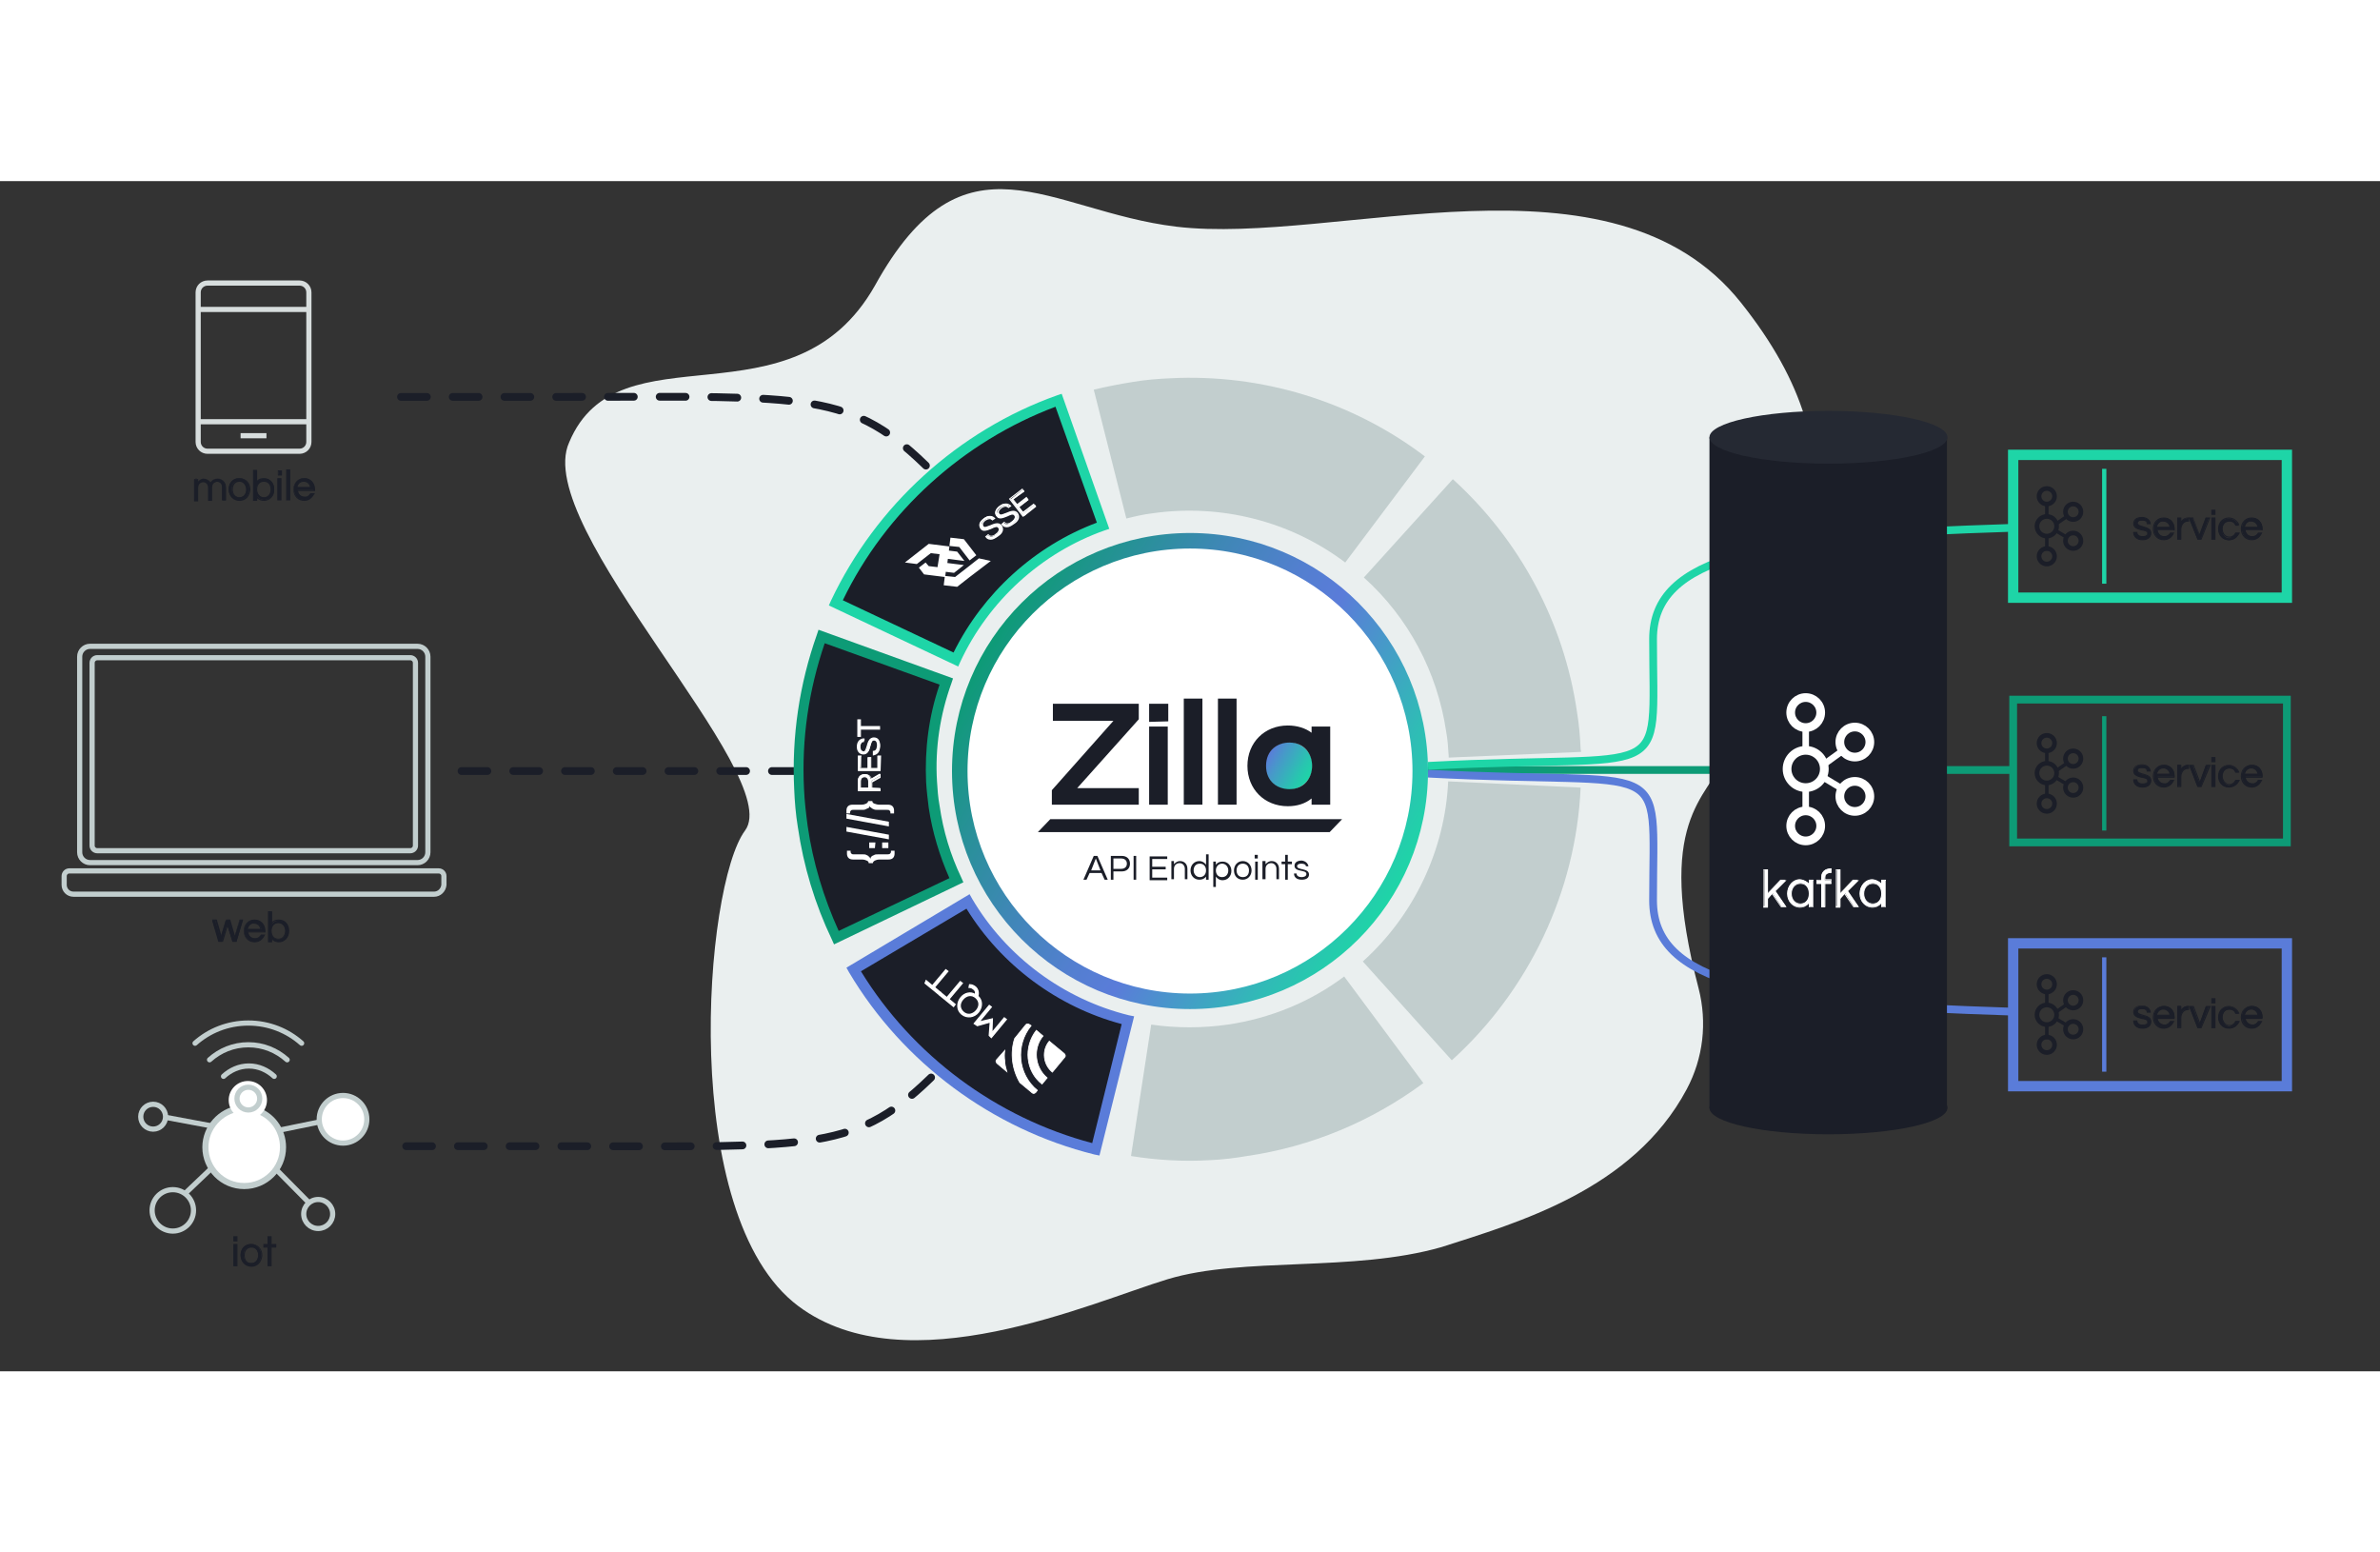 <?xml version="1.0" encoding="utf-8"?>
<!-- Generator: Adobe Illustrator 21.0.0, SVG Export Plug-In . SVG Version: 6.00 Build 0)  -->
<svg version="1.1" id="Layer_1" xmlns="http://www.w3.org/2000/svg" xmlns:xlink="http://www.w3.org/1999/xlink" x="0px" y="0px" height="300px"
	 viewBox="0 0 460 230" style="enable-background:new 0 0 460 230;" xml:space="preserve">
<rect x="0" y="0" width="460" height="230" fill="#333333" stroke="none"/>
<style type="text/css">
	.st0{fill:#EAEFEF;}
	.st1{fill:none;stroke:#1B1E28;stroke-width:1.5;stroke-linecap:round;stroke-miterlimit:10;stroke-dasharray:5,5;}
	.st2{fill:none;stroke:#0D9B76;stroke-width:1.5;stroke-miterlimit:10;}
	.st3{fill:none;stroke:#5A7CD9;stroke-width:1.5;stroke-miterlimit:10;}
	.st4{fill:none;stroke:#1ED5A7;stroke-width:1.5;stroke-miterlimit:10;}
	.st5{fill:#FFFFFF;stroke:url(#SVGID_1_);stroke-width:3;stroke-miterlimit:10;}
	.st6{display:none;}
	.st7{display:inline;fill:#0D9B76;}
	.st8{fill:none;stroke:#7AC943;stroke-miterlimit:10;}
	.st9{fill:#1B1E28;}
	.st10{fill:#252933;}
	.st11{fill:none;stroke:#FFFFFF;stroke-width:1.683;stroke-miterlimit:10;}
	.st12{fill:none;stroke:#FFFFFF;stroke-width:1.262;stroke-miterlimit:10;}
	.st13{fill:#FFFFFF;}
	.st14{fill:none;stroke:#1ED5A7;stroke-width:2;stroke-miterlimit:10;}
	.st15{fill:none;stroke:#1ED5A7;stroke-width:0.821;stroke-miterlimit:10;}
	.st16{fill:none;stroke:#1B1E28;stroke-width:0.897;stroke-miterlimit:10;}
	.st17{fill:none;stroke:#1B1E28;stroke-width:0.673;stroke-miterlimit:10;}
	.st18{fill:none;stroke:#0D9B76;stroke-width:0.821;stroke-miterlimit:10;}
	.st19{fill:none;stroke:#5A7CD9;stroke-width:2;stroke-miterlimit:10;}
	.st20{fill:none;stroke:#5A7CD9;stroke-width:0.821;stroke-miterlimit:10;}
	.st21{fill:none;stroke:#C2CECE;stroke-miterlimit:10;}
	.st22{fill:none;stroke:#D7DDDD;stroke-miterlimit:10;}
	.st23{fill:#FFFFFF;stroke:#C2CECE;stroke-width:1.182;stroke-miterlimit:10;}
	.st24{fill:#FFFFFF;stroke:#C2CECE;stroke-miterlimit:10;}
	.st25{fill:none;stroke:#C2CECE;stroke-linecap:round;stroke-miterlimit:10;}
	.st26{fill:#C2CECE;}
	.st27{fill:#5A7CD9;}
	.st28{fill:#0D9B76;}
	.st29{fill:#1ED5A7;}
	.st30{display:none;fill:#FFFFFF;}
	.st31{fill:#FFFFFF;stroke:#FFFFFF;stroke-width:0.143;stroke-miterlimit:10;}
	.st32{fill:#FFFFFF;stroke:#FFFFFF;stroke-width:0.236;stroke-miterlimit:10;}
	.st33{enable-background:new    ;}
	.st34{fill:url(#SVGID_2_);}
</style>
<path class="st0" d="M333.7,111c-3.9,8.4-13.9,12.5-5.4,45c1.7,6.6,0.9,13.5-2.3,19.5c-10.4,19.5-32.8,25.8-47.4,30.5
	c-17.1,4.9-38.3,1.8-52.9,6.2s-50.5,20.8-71.4,5.2C131,200,136.1,136.1,144,125.5s-41.4-58.7-34-75c9.5-22.8,43.2-2.2,59.1-30.3
	c17.3-31.3,33.5-14.4,58.2-11.4c30.8,3.7,84.3-16.6,109.2,14.7S349.5,76.6,333.7,111z"/>
<path class="st1" d="M78.5,186.5c20.2,0,16,0,32.5,0c46.7,0,54.5,1.3,70.2-14.5"/>
<line class="st2" x1="388.8" y1="113.8" x2="276" y2="113.8"/>
<path class="st3" d="M276,114.5c47.5,2.5,43.5-4.1,43.5,24.5c0,16,21,20,69.5,21.5"/>
<path class="st4" d="M276,113c47.5-2.5,43.5,4.1,43.5-24.5c0-16,21-20,69.5-21.5"/>
<linearGradient id="SVGID_1_" gradientUnits="userSpaceOnUse" x1="190.156" y1="244.004" x2="269.844" y2="197.996" gradientTransform="matrix(1 0 0 -1 0 335)">
	<stop  offset="0" style="stop-color:#0D9B76"/>
	<stop  offset="0.105" style="stop-color:#1F948D"/>
	<stop  offset="0.321" style="stop-color:#3F87B6"/>
	<stop  offset="0.491" style="stop-color:#537FD0"/>
	<stop  offset="0.593" style="stop-color:#5A7CD9"/>
	<stop  offset="0.865" style="stop-color:#30BBB6"/>
	<stop  offset="1" style="stop-color:#1ED5A7"/>
</linearGradient>
<circle class="st5" cx="230" cy="114" r="44.5"/>
<g id="Inner_cirlce_edges" class="st6">
	<rect x="403" y="271.8" class="st7" width="10.1" height="3.7"/>
	<rect x="403" y="357.7" class="st7" width="10.1" height="5.5"/>
	<rect x="362" y="315.9" class="st7" width="5.5" height="4.1"/>
	<rect x="449.2" y="315.9" class="st7" width="5.5" height="4.1"/>
	
		<rect x="374.5" y="285.1" transform="matrix(0.707 -0.707 0.707 0.707 -92.289 351.084)" class="st7" width="6.3" height="3.7"/>
	
		<rect x="436.9" y="283.8" transform="matrix(0.707 -0.707 0.707 0.707 -74.403 394.276)" class="st7" width="3.7" height="6.3"/>
	
		<rect x="375.8" y="344.8" transform="matrix(0.707 -0.707 0.707 0.707 -135.425 368.952)" class="st7" width="3.7" height="6.3"/>
	
		<rect x="436.7" y="346.4" transform="matrix(0.707 -0.707 0.707 0.707 -117.69 412.344)" class="st7" width="4.4" height="3.7"/>
</g>
<g id="Inner_cirlce_edges_1_" class="st6">
	<rect x="120" y="210.8" class="st7" width="10.1" height="3.7"/>
	<rect x="120" y="296.7" class="st7" width="10.1" height="5.5"/>
	<rect x="79" y="254.9" class="st7" width="5.5" height="4.1"/>
	<rect x="166.2" y="254.9" class="st7" width="5.5" height="4.1"/>
	
		<rect x="91.5" y="224.1" transform="matrix(0.707 -0.707 0.707 0.707 -132.044 133.108)" class="st7" width="6.3" height="3.7"/>
	
		<rect x="153.9" y="222.8" transform="matrix(0.707 -0.707 0.707 0.707 -114.158 176.3)" class="st7" width="3.7" height="6.3"/>
	
		<rect x="92.8" y="283.8" transform="matrix(0.707 -0.707 0.707 0.707 -175.18 150.976)" class="st7" width="3.7" height="6.3"/>
	
		<rect x="153.7" y="285.4" transform="matrix(0.707 -0.707 0.707 0.707 -157.445 194.368)" class="st7" width="4.4" height="3.7"/>
</g>
<path class="st8" d="M-13.5-37.5"/>
<g id="Inner_cirlce_edges_2_" class="st6">
	<rect x="723" y="-42.2" class="st7" width="10.1" height="3.7"/>
	<rect x="723" y="43.7" class="st7" width="10.1" height="5.5"/>
	<rect x="682" y="1.9" class="st7" width="5.5" height="4.1"/>
	<rect x="769.2" y="1.9" class="st7" width="5.5" height="4.1"/>
	
		<rect x="694.5" y="-28.9" transform="matrix(0.707 -0.707 0.707 0.707 223.466 485.389)" class="st7" width="6.3" height="3.7"/>
	
		<rect x="756.9" y="-30.2" transform="matrix(0.707 -0.707 0.707 0.707 241.352 528.58)" class="st7" width="3.7" height="6.3"/>
	
		<rect x="695.8" y="30.8" transform="matrix(0.707 -0.707 0.707 0.707 180.331 503.257)" class="st7" width="3.7" height="6.3"/>
	
		<rect x="756.7" y="32.4" transform="matrix(0.707 -0.707 0.707 0.707 198.065 546.648)" class="st7" width="4.4" height="3.7"/>
</g>
<g>
	<rect x="330.4" y="49.5" class="st9" width="45.9" height="129.7"/>
	<ellipse class="st10" cx="353.4" cy="49.5" rx="23" ry="5.1"/>
	<ellipse class="st9" cx="353.4" cy="179.1" rx="23" ry="5.1"/>
</g>
<g id="Kafka_logo_2_">
	<circle class="st11" cx="349" cy="113.6" r="3.6"/>
	<circle class="st11" cx="349" cy="124.6" r="2.9"/>
	<circle class="st11" cx="349" cy="102.7" r="2.9"/>
	<circle class="st11" cx="358.5" cy="108.4" r="2.9"/>
	<circle class="st11" cx="358.5" cy="118.9" r="2.9"/>
	<line class="st12" x1="349" y1="105.5" x2="349" y2="110.4"/>
	<line class="st12" x1="349" y1="116.9" x2="349" y2="122.5"/>
	<line class="st12" x1="355.7" y1="110.4" x2="352.8" y2="112.5"/>
	<line class="st12" x1="356.5" y1="117.7" x2="352.5" y2="115.3"/>
</g>
<g>
	<g>
		<g>
			<path class="st13" d="M343,137.1l2.2,3.1h-0.9l-1.7-2.6l-0.9,1v1.6H341V133h0.7v4.6l2.4-2.6h1L343,137.1z"/>
			<path class="st13" d="M345.3,140.3h-1.1l0,0l-1.7-2.5l-0.8,0.9v1.7h-0.9V133h0.9v4.5l2.3-2.4h1.3l-2.1,2.1L345.3,140.3z
				 M344.2,140.1h0.7l-2.1-3V137l1.9-1.9H344l-2.5,2.7v-4.7h-0.6v7h0.6v-1.6l0,0l1-1l0.1,0.1L344.2,140.1z"/>
		</g>
		<g>
			<path class="st13" d="M349.7,135.9v-0.8h0.7v5.1h-0.7v-0.8c-0.4,0.6-1,0.9-1.8,0.9c-1.5,0-2.4-1.2-2.4-2.7s1-2.7,2.4-2.7
				C348.7,135,349.3,135.4,349.7,135.9z M349.7,137.7c0-1.1-0.6-2-1.7-2s-1.8,0.9-1.8,2s0.7,2,1.8,2
				C349.1,139.6,349.7,138.7,349.7,137.7z"/>
			<path class="st13" d="M347.9,140.4c-1.4,0-2.5-1.2-2.5-2.7s1.1-2.7,2.5-2.7c0.7,0,1.3,0.3,1.7,0.7V135h0.9v5.3h-0.9v-0.7
				C349.2,140.1,348.6,140.4,347.9,140.4z M347.9,135.1c-1.3,0-2.3,1.1-2.3,2.6s1,2.6,2.3,2.6c0.8,0,1.3-0.3,1.7-0.9l0.2-0.2v1h0.6
				v-5h-0.6v1l-0.2-0.2C349.2,135.4,348.6,135.1,347.9,135.1z M348,139.7c-1.1,0-1.9-0.8-1.9-2s0.8-2,1.9-2s1.8,0.8,1.8,2
				S349,139.7,348,139.7z M348,135.8c-1,0-1.7,0.8-1.7,1.9s0.7,1.9,1.7,1.9c1.1,0,1.6-0.9,1.6-1.9S349.1,135.8,348,135.8z"/>
		</g>
		<g>
			<path class="st13" d="M353.8,133.7c-0.7,0-1.1,0.3-1.1,1v0.4h1.2v0.7h-1.2v4.5H352v-4.5h-0.9v-0.7h0.9v-0.5
				c0-1.1,0.7-1.7,1.8-1.7h0.1L353.8,133.7L353.8,133.7z"/>
			<path class="st13" d="M352.9,140.3H352v-4.5h-0.9V135h0.9v-0.4c0-1.1,0.7-1.8,1.9-1.8h0.1v0.9h-0.2c-0.7,0-1,0.3-1,0.9v0.3h1.2
				v0.9h-1.2v4.5L352.9,140.3L352.9,140.3z M352.1,140.1h0.6v-4.5h1.2v-0.5h-1.2v-0.5c0-0.7,0.4-1.1,1.1-1.1l0,0V133
				c-1.1,0-1.7,0.6-1.7,1.6v0.5h-0.9v0.5h0.9V140.1z"/>
		</g>
		<g>
			<path class="st13" d="M357,137.1l2.2,3.1h-0.9l-1.7-2.6l-0.9,1v1.6H355V133h0.7v4.6l2.4-2.6h1L357,137.1z"/>
			<path class="st13" d="M359.3,140.3h-1.1l0,0l-1.7-2.5l-0.8,0.9v1.7h-0.9V133h0.9v4.5l2.3-2.4h1.3l-2.1,2.1L359.3,140.3z
				 M358.2,140.1h0.7l-2.1-3V137l1.9-1.9H358l-2.5,2.7v-4.7h-0.6v7h0.6v-1.6l0,0l1-1l0.1,0.1L358.2,140.1z"/>
		</g>
		<g>
			<path class="st13" d="M363.7,135.9v-0.8h0.7v5.1h-0.7v-0.8c-0.4,0.6-1,0.9-1.8,0.9c-1.5,0-2.4-1.2-2.4-2.7s1-2.7,2.4-2.7
				C362.7,135,363.3,135.4,363.7,135.9z M363.7,137.7c0-1.1-0.6-2-1.7-2s-1.8,0.9-1.8,2s0.7,2,1.8,2
				C363.1,139.6,363.7,138.7,363.7,137.7z"/>
			<path class="st13" d="M361.9,140.4c-1.4,0-2.5-1.2-2.5-2.7s1.1-2.7,2.5-2.7c0.7,0,1.3,0.3,1.7,0.7V135h0.9v5.3h-0.9v-0.7
				C363.2,140.1,362.6,140.4,361.9,140.4z M361.9,135.1c-1.3,0-2.3,1.1-2.3,2.6s1,2.6,2.3,2.6c0.8,0,1.3-0.3,1.7-0.9l0.2-0.2v1h0.6
				v-5h-0.6v1l-0.2-0.2C363.2,135.4,362.6,135.1,361.9,135.1z M362,139.7c-1.1,0-1.9-0.8-1.9-2s0.8-2,1.9-2s1.8,0.8,1.8,2
				S363,139.7,362,139.7z M362,135.8c-1,0-1.7,0.8-1.7,1.9s0.7,1.9,1.7,1.9c1.1,0,1.6-0.9,1.6-1.9S363.1,135.8,362,135.8z"/>
		</g>
	</g>
</g>
<g>
	<rect x="389.1" y="52.9" class="st14" width="52.9" height="27.6"/>
	<line class="st15" x1="406.7" y1="55.6" x2="406.7" y2="77.8"/>
	<g id="Kafka_logo_4_">
		<circle class="st16" cx="395.6" cy="66.7" r="1.9"/>
		<circle class="st16" cx="395.6" cy="72.5" r="1.5"/>
		<circle class="st16" cx="395.6" cy="60.9" r="1.5"/>
		<circle class="st16" cx="400.7" cy="63.9" r="1.5"/>
		<circle class="st16" cx="400.7" cy="69.5" r="1.5"/>
		<line class="st17" x1="395.6" y1="62.4" x2="395.6" y2="65"/>
		<line class="st17" x1="395.6" y1="68.4" x2="395.6" y2="71.4"/>
		<line class="st17" x1="399.2" y1="65" x2="397.6" y2="66.1"/>
		<line class="st17" x1="399.6" y1="68.9" x2="397.4" y2="67.6"/>
	</g>
	<g>
		<g>
			<g>
				<path class="st9" d="M415.6,66.2H415c0-0.4-0.3-0.6-1-0.6c-0.6,0-0.9,0.2-0.9,0.6c0,1,2.6,0.3,2.6,1.9c0,0.8-0.6,1.2-1.6,1.2
					c-1.1,0-1.7-0.6-1.7-1.4h0.6c0,0.4,0.3,0.8,1.1,0.8c0.3,0,1-0.1,1-0.6c0-1-2.6-0.4-2.6-1.9c0-0.7,0.5-1.2,1.6-1.2
					C415,65.1,415.5,65.6,415.6,66.2z"/>
				<path class="st9" d="M414.1,69.4c-1.2,0-1.8-0.7-1.8-1.5v-0.1h0.8v0.1c0,0.2,0.2,0.7,1,0.7c0.2,0,0.9,0,0.9-0.5
					c0-0.4-0.4-0.5-1.1-0.6c-0.7-0.2-1.6-0.4-1.6-1.3c0-0.8,0.6-1.3,1.7-1.3c0.9,0,1.6,0.5,1.7,1.3v0.1h-0.8v-0.1
					c0-0.4-0.3-0.6-0.9-0.6c-0.8,0-0.8,0.3-0.8,0.5c0,0.3,0.4,0.4,1,0.6c0.7,0.2,1.6,0.4,1.6,1.3C415.8,68.9,415.1,69.4,414.1,69.4z
					 M412.5,68.1c0.1,0.6,0.5,1.1,1.6,1.1c1,0,1.5-0.4,1.5-1.1c0-0.8-0.7-0.9-1.5-1.1c-0.6-0.1-1.2-0.3-1.2-0.8s0.4-0.7,1-0.7
					c0.7,0,1,0.3,1.1,0.6h0.4c-0.1-0.4-0.4-1-1.4-1c-0.7,0-1.5,0.2-1.5,1.1c0,0.7,0.7,0.9,1.4,1.1c0.6,0.1,1.2,0.3,1.2,0.8
					c0,0.6-0.6,0.8-1.1,0.8c-0.9,0-1.1-0.6-1.2-0.8H412.5z"/>
			</g>
			<g>
				<path class="st9" d="M419.4,68.1h0.7c-0.3,0.7-0.9,1.2-1.8,1.2c-1.2,0-2-0.9-2-2.1s0.8-2.1,2-2.1s2,0.9,2,2.1v0.2H417
					c0.1,0.7,0.6,1.3,1.4,1.3C418.8,68.7,419.1,68.5,419.4,68.1z M416.8,66.9h2.7c-0.1-0.7-0.6-1.2-1.3-1.2S416.9,66.2,416.8,66.9z"
					/>
				<path class="st9" d="M418.2,69.4c-1.2,0-2.1-0.9-2.1-2.2c0-1.3,0.9-2.2,2.1-2.2s2.1,0.9,2.1,2.2v0.3H417
					c0.1,0.7,0.6,1.1,1.3,1.1c0.6,0,0.9-0.3,1.1-0.6v-0.1h0.9l-0.1,0.1C419.8,68.9,419.1,69.4,418.2,69.4z M418.2,65.2
					c-1.1,0-1.9,0.8-1.9,2s0.8,2,1.9,2c1,0,1.4-0.5,1.7-1h-0.4c-0.3,0.4-0.7,0.7-1.2,0.7c-0.8,0-1.4-0.6-1.5-1.4v-0.1h3.3v-0.1
					C420,66,419.3,65.2,418.2,65.2z M419.6,67h-2.9v-0.1c0.1-0.8,0.7-1.3,1.5-1.3s1.3,0.5,1.5,1.3L419.6,67z M416.9,66.8h2.4
					c-0.1-0.6-0.6-1-1.2-1C417.5,65.7,417.1,66.1,416.9,66.8z"/>
			</g>
			<g>
				<path class="st9" d="M423,65.1v0.6h-0.1c-0.9,0-1.4,0.8-1.4,1.7v1.8h-0.6v-4.1h0.6v1C421.5,65.9,421.9,65.1,423,65.1L423,65.1z"
					/>
				<path class="st9" d="M421.6,69.3h-0.8V65h0.8v0.7c0.2-0.4,0.7-0.7,1.4-0.7h0.1v0.8h-0.2c-0.9,0-1.3,0.8-1.3,1.6V69.3z M421,69.1
					h0.4v-1.7c0-0.9,0.5-1.8,1.5-1.9v-0.4c-1,0-1.3,1-1.3,1l-0.2,0.7v-1.6H421V69.1z"/>
			</g>
			<g>
				<path class="st9" d="M426.9,65.1l-1.5,4.1h-0.7l-1.6-4.1h0.7l1.3,3.4l1.2-3.4H426.9z"/>
				<path class="st9" d="M425.5,69.3h-0.8v-0.1L423,65h0.9l1.2,3.2l1.2-3.2h0.9L425.5,69.3z M424.8,69.1h0.6l1.5-3.9h-0.4l-1.3,3.6
					l-1.3-3.6h-0.4L424.8,69.1z"/>
			</g>
			<g>
				<path class="st9" d="M428.1,63.6v0.8h-0.6v-0.8C427.5,63.6,428.1,63.6,428.1,63.6z M427.5,65.1h0.6v4.1h-0.6V65.1z"/>
				<path class="st9" d="M428.2,69.3h-0.8V65h0.8V69.3z M427.6,69.1h0.4v-3.9h-0.4V69.1z M428.2,64.5h-0.8v-1h0.8V64.5z M427.6,64.3
					h0.4v-0.6h-0.4V64.3z"/>
			</g>
			<g>
				<path class="st9" d="M432.1,68h0.6c-0.2,0.8-0.9,1.4-1.9,1.4c-1.2,0-2-0.9-2-2.1s0.8-2.1,2-2.1c0.9,0,1.6,0.6,1.9,1.4h-0.6
					c-0.2-0.5-0.6-0.8-1.2-0.8c-0.9,0-1.4,0.7-1.4,1.6s0.6,1.6,1.4,1.6C431.5,68.7,431.9,68.4,432.1,68z"/>
				<path class="st9" d="M430.8,69.4c-1.2,0-2.1-0.9-2.1-2.2s0.9-2.2,2.1-2.2c0.9,0,1.7,0.6,2,1.4v0.1H432v-0.1
					c-0.2-0.5-0.6-0.7-1.1-0.7c-0.9,0-1.3,0.7-1.3,1.5s0.5,1.5,1.3,1.5c0.5,0,0.9-0.3,1.1-0.7v-0.1h0.9V68
					C432.5,68.8,431.8,69.4,430.8,69.4z M430.8,65.2c-1.1,0-1.8,0.8-1.8,2s0.8,2,1.8,2c0.8,0,1.5-0.4,1.7-1.1h-0.4
					c-0.2,0.5-0.7,0.8-1.2,0.8c-0.9,0-1.5-0.7-1.5-1.7s0.6-1.7,1.5-1.7c0.5,0,1,0.3,1.2,0.8h0.4C432.3,65.6,431.6,65.2,430.8,65.2z"
					/>
			</g>
			<g>
				<path class="st9" d="M436.4,68.1h0.7c-0.3,0.7-0.9,1.2-1.8,1.2c-1.2,0-2-0.9-2-2.1s0.8-2.1,2-2.1s2,0.9,2,2.1v0.2H434
					c0.1,0.7,0.6,1.3,1.4,1.3C435.8,68.7,436.1,68.5,436.4,68.1z M433.8,66.9h2.7c-0.1-0.7-0.6-1.2-1.3-1.2S433.9,66.2,433.8,66.9z"
					/>
				<path class="st9" d="M435.2,69.4c-1.2,0-2.1-0.9-2.1-2.2c0-1.3,0.9-2.2,2.1-2.2s2.1,0.9,2.1,2.2v0.3H434
					c0.1,0.7,0.6,1.1,1.3,1.1c0.6,0,0.9-0.3,1.1-0.6v-0.1h0.9l-0.1,0.1C436.8,68.9,436.1,69.4,435.2,69.4z M435.2,65.2
					c-1.1,0-1.9,0.8-1.9,2s0.8,2,1.9,2c1,0,1.4-0.5,1.7-1h-0.4c-0.3,0.4-0.7,0.7-1.2,0.7c-0.8,0-1.4-0.6-1.5-1.4v-0.1h3.3v-0.1
					C437,66,436.3,65.2,435.2,65.2z M436.6,67h-2.9v-0.1c0.1-0.8,0.7-1.3,1.5-1.3s1.3,0.5,1.5,1.3L436.6,67z M433.9,66.8h2.4
					c-0.1-0.6-0.6-1-1.2-1C434.5,65.7,434.1,66.1,433.9,66.8z"/>
			</g>
		</g>
	</g>
</g>
<g>
	<rect x="389.1" y="100.2" class="st2" width="52.9" height="27.6"/>
	<line class="st18" x1="406.7" y1="103.4" x2="406.7" y2="125.5"/>
	<g id="Kafka_logo_5_">
		<circle class="st16" cx="395.6" cy="114.4" r="1.9"/>
		<circle class="st16" cx="395.6" cy="120.3" r="1.5"/>
		<circle class="st16" cx="395.6" cy="108.6" r="1.5"/>
		<circle class="st16" cx="400.7" cy="111.6" r="1.5"/>
		<circle class="st16" cx="400.7" cy="117.2" r="1.5"/>
		<line class="st17" x1="395.6" y1="110.1" x2="395.6" y2="112.7"/>
		<line class="st17" x1="395.6" y1="116.2" x2="395.6" y2="119.2"/>
		<line class="st17" x1="399.2" y1="112.7" x2="397.6" y2="113.8"/>
		<line class="st17" x1="399.6" y1="116.6" x2="397.4" y2="115.3"/>
	</g>
	<g>
		<g>
			<g>
				<path class="st9" d="M415.6,114H415c0-0.4-0.3-0.6-1-0.6c-0.6,0-0.9,0.2-0.9,0.6c0,1,2.6,0.3,2.6,1.9c0,0.8-0.6,1.2-1.6,1.2
					c-1.1,0-1.7-0.6-1.7-1.4h0.6c0,0.4,0.3,0.8,1.1,0.8c0.3,0,1-0.1,1-0.6c0-1-2.6-0.4-2.6-1.9c0-0.7,0.5-1.2,1.6-1.2
					C415,112.8,415.5,113.4,415.6,114z"/>
				<path class="st9" d="M414.1,117.2c-1.2,0-1.8-0.7-1.8-1.5v-0.1h0.8v0.1c0,0.2,0.2,0.7,1,0.7c0.2,0,0.9,0,0.9-0.5
					c0-0.4-0.4-0.5-1.1-0.6c-0.7-0.2-1.6-0.4-1.6-1.3c0-0.8,0.6-1.3,1.7-1.3c0.9,0,1.6,0.5,1.7,1.3v0.1h-0.8V114
					c0-0.4-0.3-0.6-0.9-0.6c-0.8,0-0.8,0.3-0.8,0.5c0,0.3,0.4,0.4,1,0.6c0.7,0.2,1.6,0.4,1.6,1.3
					C415.8,116.7,415.1,117.2,414.1,117.2z M412.5,115.8c0.1,0.6,0.5,1.1,1.6,1.1c1,0,1.5-0.4,1.5-1.1c0-0.8-0.7-0.9-1.5-1.1
					c-0.6-0.1-1.2-0.3-1.2-0.8s0.4-0.7,1-0.7c0.7,0,1,0.3,1.1,0.6h0.4c-0.1-0.4-0.4-1-1.4-1c-0.7,0-1.5,0.2-1.5,1.1
					c0,0.7,0.7,0.9,1.4,1.1c0.6,0.1,1.2,0.3,1.2,0.8c0,0.6-0.6,0.8-1.1,0.8c-0.9,0-1.1-0.6-1.2-0.8H412.5z"/>
			</g>
			<g>
				<path class="st9" d="M419.4,115.8h0.7c-0.3,0.7-0.9,1.2-1.8,1.2c-1.2,0-2-0.9-2-2.1s0.8-2.1,2-2.1s2,0.9,2,2.1v0.2H417
					c0.1,0.7,0.6,1.3,1.4,1.3C418.8,116.5,419.1,116.2,419.4,115.8z M416.8,114.6h2.7c-0.1-0.7-0.6-1.2-1.3-1.2
					S416.9,113.9,416.8,114.6z"/>
				<path class="st9" d="M418.2,117.2c-1.2,0-2.1-0.9-2.1-2.2c0-1.3,0.9-2.2,2.1-2.2s2.1,0.9,2.1,2.2v0.3H417
					c0.1,0.7,0.6,1.1,1.3,1.1c0.6,0,0.9-0.3,1.1-0.6v-0.1h0.9l-0.1,0.1C419.8,116.7,419.1,117.2,418.2,117.2z M418.2,112.9
					c-1.1,0-1.9,0.8-1.9,2s0.8,2,1.9,2c1,0,1.4-0.5,1.7-1h-0.4c-0.3,0.4-0.7,0.7-1.2,0.7c-0.8,0-1.4-0.6-1.5-1.4v-0.1h3.3V115
					C420,113.7,419.3,112.9,418.2,112.9z M419.6,114.7h-2.9v-0.1c0.1-0.8,0.7-1.3,1.5-1.3s1.3,0.5,1.5,1.3L419.6,114.7z
					 M416.9,114.5h2.4c-0.1-0.6-0.6-1-1.2-1C417.5,113.5,417.1,113.9,416.9,114.5z"/>
			</g>
			<g>
				<path class="st9" d="M423,112.8v0.6h-0.1c-0.9,0-1.4,0.8-1.4,1.7v1.8h-0.6v-4.1h0.6v1C421.5,113.6,421.9,112.8,423,112.8
					L423,112.8z"/>
				<path class="st9" d="M421.6,117.1h-0.8v-4.3h0.8v0.7c0.2-0.4,0.7-0.7,1.4-0.7h0.1v0.8h-0.2c-0.9,0-1.3,0.8-1.3,1.6V117.1z
					 M421,116.9h0.4v-1.7c0-0.9,0.5-1.8,1.5-1.9v-0.4c-1,0-1.3,1-1.3,1l-0.2,0.7V113H421V116.9z"/>
			</g>
			<g>
				<path class="st9" d="M426.9,112.9l-1.5,4.1h-0.7l-1.6-4.1h0.7l1.3,3.4l1.2-3.4H426.9z"/>
				<path class="st9" d="M425.5,117.1h-0.8V117l-1.6-4.2h0.9l1.2,3.2l1.2-3.2h0.9L425.5,117.1z M424.8,116.9h0.6l1.5-3.9h-0.4
					l-1.3,3.6l-1.3-3.6h-0.4L424.8,116.9z"/>
			</g>
			<g>
				<path class="st9" d="M428.1,111.4v0.8h-0.6v-0.8H428.1z M427.5,112.9h0.6v4.1h-0.6V112.9z"/>
				<path class="st9" d="M428.2,117.1h-0.8v-4.3h0.8V117.1z M427.6,116.9h0.4V113h-0.4V116.9z M428.2,112.3h-0.8v-1h0.8V112.3z
					 M427.6,112.1h0.4v-0.6h-0.4V112.1z"/>
			</g>
			<g>
				<path class="st9" d="M432.1,115.7h0.6c-0.2,0.8-0.9,1.4-1.9,1.4c-1.2,0-2-0.9-2-2.1s0.8-2.1,2-2.1c0.9,0,1.6,0.6,1.9,1.4h-0.6
					c-0.2-0.5-0.6-0.8-1.2-0.8c-0.9,0-1.4,0.7-1.4,1.6c0,0.8,0.6,1.6,1.4,1.6C431.5,116.5,431.9,116.2,432.1,115.7z"/>
				<path class="st9" d="M430.8,117.2c-1.2,0-2.1-0.9-2.1-2.2c0-1.3,0.9-2.2,2.1-2.2c0.9,0,1.7,0.6,2,1.4v0.1H432v-0.1
					c-0.2-0.5-0.6-0.7-1.1-0.7c-0.9,0-1.3,0.7-1.3,1.5c0,0.7,0.5,1.5,1.3,1.5c0.5,0,0.9-0.3,1.1-0.7v-0.1h0.9v0.1
					C432.5,116.6,431.8,117.2,430.8,117.2z M430.8,112.9c-1.1,0-1.8,0.8-1.8,2s0.8,2,1.8,2c0.8,0,1.5-0.4,1.7-1.1h-0.4
					c-0.2,0.5-0.7,0.8-1.2,0.8c-0.9,0-1.5-0.7-1.5-1.7s0.6-1.7,1.5-1.7c0.5,0,1,0.3,1.2,0.8h0.4
					C432.3,113.4,431.6,112.9,430.8,112.9z"/>
			</g>
			<g>
				<path class="st9" d="M436.4,115.8h0.7c-0.3,0.7-0.9,1.2-1.8,1.2c-1.2,0-2-0.9-2-2.1s0.8-2.1,2-2.1s2,0.9,2,2.1v0.2H434
					c0.1,0.7,0.6,1.3,1.4,1.3C435.8,116.5,436.1,116.2,436.4,115.8z M433.8,114.6h2.7c-0.1-0.7-0.6-1.2-1.3-1.2
					S433.9,113.9,433.8,114.6z"/>
				<path class="st9" d="M435.2,117.2c-1.2,0-2.1-0.9-2.1-2.2c0-1.3,0.9-2.2,2.1-2.2s2.1,0.9,2.1,2.2v0.3H434
					c0.1,0.7,0.6,1.1,1.3,1.1c0.6,0,0.9-0.3,1.1-0.6v-0.1h0.9l-0.1,0.1C436.8,116.7,436.1,117.2,435.2,117.2z M435.2,112.9
					c-1.1,0-1.9,0.8-1.9,2s0.8,2,1.9,2c1,0,1.4-0.5,1.7-1h-0.4c-0.3,0.4-0.7,0.7-1.2,0.7c-0.8,0-1.4-0.6-1.5-1.4v-0.1h3.3V115
					C437,113.7,436.3,112.9,435.2,112.9z M436.6,114.7h-2.9v-0.1c0.1-0.8,0.7-1.3,1.5-1.3s1.3,0.5,1.5,1.3L436.6,114.7z
					 M433.9,114.5h2.4c-0.1-0.6-0.6-1-1.2-1C434.5,113.5,434.1,113.9,433.9,114.5z"/>
			</g>
		</g>
	</g>
</g>
<g>
	<rect x="389.1" y="147.3" class="st19" width="52.9" height="27.6"/>
	<line class="st20" x1="406.7" y1="150" x2="406.7" y2="172.1"/>
	<g id="Kafka_logo_6_">
		<circle class="st16" cx="395.6" cy="161.1" r="1.9"/>
		<circle class="st16" cx="395.6" cy="166.9" r="1.5"/>
		<circle class="st16" cx="395.6" cy="155.2" r="1.5"/>
		<circle class="st16" cx="400.7" cy="158.3" r="1.5"/>
		<circle class="st16" cx="400.7" cy="163.9" r="1.5"/>
		<line class="st17" x1="395.6" y1="156.7" x2="395.6" y2="159.3"/>
		<line class="st17" x1="395.6" y1="162.8" x2="395.6" y2="165.8"/>
		<line class="st17" x1="399.2" y1="159.3" x2="397.6" y2="160.4"/>
		<line class="st17" x1="399.6" y1="163.2" x2="397.4" y2="161.9"/>
	</g>
	<g>
		<g>
			<g>
				<path class="st9" d="M415.6,160.6H415c0-0.4-0.3-0.6-1-0.6c-0.6,0-0.9,0.2-0.9,0.6c0,1,2.6,0.3,2.6,1.9c0,0.8-0.6,1.2-1.6,1.2
					c-1.1,0-1.7-0.6-1.7-1.4h0.6c0,0.4,0.3,0.8,1.1,0.8c0.3,0,1-0.1,1-0.6c0-1-2.6-0.4-2.6-1.9c0-0.7,0.5-1.2,1.6-1.2
					C415,159.4,415.5,160,415.6,160.6z"/>
				<path class="st9" d="M414.1,163.8c-1.2,0-1.8-0.7-1.8-1.5v-0.1h0.8v0.1c0,0.2,0.2,0.7,1,0.7c0.2,0,0.9,0,0.9-0.5
					c0-0.4-0.4-0.5-1.1-0.6c-0.7-0.2-1.6-0.4-1.6-1.3c0-0.8,0.6-1.3,1.7-1.3c0.9,0,1.6,0.5,1.7,1.3v0.1h-0.8v-0.1
					c0-0.4-0.3-0.6-0.9-0.6c-0.8,0-0.8,0.3-0.8,0.5c0,0.3,0.4,0.4,1,0.6c0.7,0.2,1.6,0.4,1.6,1.3
					C415.8,163.3,415.1,163.8,414.1,163.8z M412.5,162.4c0.1,0.6,0.5,1.1,1.6,1.1c1,0,1.5-0.4,1.5-1.1c0-0.8-0.7-0.9-1.5-1.1
					c-0.6-0.1-1.2-0.3-1.2-0.8s0.4-0.7,1-0.7c0.7,0,1,0.3,1.1,0.6h0.4c-0.1-0.4-0.4-1-1.4-1c-0.7,0-1.5,0.2-1.5,1.1
					c0,0.7,0.7,0.9,1.4,1.1c0.6,0.1,1.2,0.3,1.2,0.8c0,0.6-0.6,0.8-1.1,0.8c-0.9,0-1.1-0.6-1.2-0.8L412.5,162.4L412.5,162.4z"/>
			</g>
			<g>
				<path class="st9" d="M419.4,162.4h0.7c-0.3,0.7-0.9,1.2-1.8,1.2c-1.2,0-2-0.9-2-2.1c0-1.2,0.8-2.1,2-2.1s2,0.9,2,2.1v0.2H417
					c0.1,0.7,0.6,1.3,1.4,1.3C418.8,163.1,419.1,162.8,419.4,162.4z M416.8,161.2h2.7c-0.1-0.7-0.6-1.2-1.3-1.2
					S416.9,160.5,416.8,161.2z"/>
				<path class="st9" d="M418.2,163.8c-1.2,0-2.1-0.9-2.1-2.2s0.9-2.2,2.1-2.2s2.1,0.9,2.1,2.2v0.3H417c0.1,0.7,0.6,1.1,1.3,1.1
					c0.6,0,0.9-0.3,1.1-0.6v-0.1h0.9l-0.1,0.1C419.8,163.3,419.1,163.8,418.2,163.8z M418.2,159.5c-1.1,0-1.9,0.8-1.9,2s0.8,2,1.9,2
					c1,0,1.4-0.5,1.7-1h-0.4c-0.3,0.4-0.7,0.7-1.2,0.7c-0.8,0-1.4-0.6-1.5-1.4v-0.1h3.3v-0.1C420,160.4,419.3,159.5,418.2,159.5z
					 M419.6,161.3h-2.9v-0.1c0.1-0.8,0.7-1.3,1.5-1.3s1.3,0.5,1.5,1.3L419.6,161.3z M416.9,161.1h2.4c-0.1-0.6-0.6-1-1.2-1
					C417.5,160.1,417.1,160.5,416.9,161.1z"/>
			</g>
			<g>
				<path class="st9" d="M423,159.4v0.6h-0.1c-0.9,0-1.4,0.8-1.4,1.7v1.8h-0.6v-4.1h0.6v1C421.5,160.2,421.9,159.4,423,159.4
					L423,159.4z"/>
				<path class="st9" d="M421.6,163.7h-0.8v-4.3h0.8v0.7c0.2-0.4,0.7-0.7,1.4-0.7h0.1v0.8h-0.2c-0.9,0-1.3,0.8-1.3,1.6V163.7z
					 M421,163.5h0.4v-1.7c0-0.9,0.5-1.8,1.5-1.9v-0.4c-1,0-1.3,1-1.3,1l-0.2,0.7v-1.6H421V163.5z"/>
			</g>
			<g>
				<path class="st9" d="M426.9,159.5l-1.5,4.1h-0.7l-1.6-4.1h0.7l1.3,3.4l1.2-3.4H426.9z"/>
				<path class="st9" d="M425.5,163.7h-0.8v-0.1l-1.6-4.2h0.9l1.2,3.2l1.2-3.2h0.9L425.5,163.7z M424.8,163.5h0.6l1.5-3.9h-0.4
					l-1.3,3.6l-1.3-3.6h-0.4L424.8,163.5z"/>
			</g>
			<g>
				<path class="st9" d="M428.1,158v0.8h-0.6V158H428.1z M427.5,159.5h0.6v4.1h-0.6V159.5z"/>
				<path class="st9" d="M428.2,163.7h-0.8v-4.3h0.8V163.7z M427.6,163.5h0.4v-3.9h-0.4V163.5z M428.2,158.9h-0.8v-1h0.8V158.9z
					 M427.6,158.7h0.4v-0.6h-0.4V158.7z"/>
			</g>
			<g>
				<path class="st9" d="M432.1,162.3h0.6c-0.2,0.8-0.9,1.4-1.9,1.4c-1.2,0-2-0.9-2-2.1c0-1.2,0.8-2.1,2-2.1c0.9,0,1.6,0.6,1.9,1.4
					h-0.6c-0.2-0.5-0.6-0.8-1.2-0.8c-0.9,0-1.4,0.7-1.4,1.6c0,0.8,0.6,1.6,1.4,1.6C431.5,163.1,431.9,162.8,432.1,162.3z"/>
				<path class="st9" d="M430.8,163.8c-1.2,0-2.1-0.9-2.1-2.2s0.9-2.2,2.1-2.2c0.9,0,1.7,0.6,2,1.4v0.1H432v-0.1
					c-0.2-0.5-0.6-0.7-1.1-0.7c-0.9,0-1.3,0.7-1.3,1.5c0,0.7,0.5,1.5,1.3,1.5c0.5,0,0.9-0.3,1.1-0.7v-0.1h0.9v0.1
					C432.5,163.2,431.8,163.8,430.8,163.8z M430.8,159.5c-1.1,0-1.8,0.8-1.8,2s0.8,2,1.8,2c0.8,0,1.5-0.4,1.7-1.1h-0.4
					c-0.2,0.5-0.7,0.8-1.2,0.8c-0.9,0-1.5-0.7-1.5-1.7s0.6-1.7,1.5-1.7c0.5,0,1,0.3,1.2,0.8h0.4C432.3,160,431.6,159.5,430.8,159.5z
					"/>
			</g>
			<g>
				<path class="st9" d="M436.4,162.4h0.7c-0.3,0.7-0.9,1.2-1.8,1.2c-1.2,0-2-0.9-2-2.1c0-1.2,0.8-2.1,2-2.1s2,0.9,2,2.1v0.2H434
					c0.1,0.7,0.6,1.3,1.4,1.3C435.8,163.1,436.1,162.8,436.4,162.4z M433.8,161.2h2.7c-0.1-0.7-0.6-1.2-1.3-1.2
					S433.9,160.5,433.8,161.2z"/>
				<path class="st9" d="M435.2,163.8c-1.2,0-2.1-0.9-2.1-2.2s0.9-2.2,2.1-2.2s2.1,0.9,2.1,2.2v0.3H434c0.1,0.7,0.6,1.1,1.3,1.1
					c0.6,0,0.9-0.3,1.1-0.6v-0.1h0.9l-0.1,0.1C436.8,163.3,436.1,163.8,435.2,163.8z M435.2,159.5c-1.1,0-1.9,0.8-1.9,2s0.8,2,1.9,2
					c1,0,1.4-0.5,1.7-1h-0.4c-0.3,0.4-0.7,0.7-1.2,0.7c-0.8,0-1.4-0.6-1.5-1.4v-0.1h3.3v-0.1C437,160.4,436.3,159.5,435.2,159.5z
					 M436.6,161.3h-2.9v-0.1c0.1-0.8,0.7-1.3,1.5-1.3s1.3,0.5,1.5,1.3L436.6,161.3z M433.9,161.1h2.4c-0.1-0.6-0.6-1-1.2-1
					C434.5,160.1,434.1,160.5,433.9,161.1z"/>
			</g>
		</g>
	</g>
</g>
<path class="st8" d="M388.2,113.8"/>
<g>
	<path class="st21" d="M79.3,129.4H18.8c-0.5,0-1-0.4-1-1V93.1c0-0.5,0.4-1,1-1h60.5c0.5,0,1,0.4,1,1v35.3
		C80.3,129,79.8,129.4,79.3,129.4z"/>
	<path class="st21" d="M80.7,131.7H17.4c-1.1,0-2-0.9-2-2V91.9c0-1.1,0.9-2,2-2h63.3c1.1,0,2,0.9,2,2v37.8
		C82.7,130.8,81.8,131.7,80.7,131.7z"/>
	<path class="st21" d="M83.9,137.8H14.2c-1,0-1.8-0.8-1.8-1.8v-1.7c0-0.5,0.4-1,1-1h71.4c0.5,0,1,0.4,1,1v1.7
		C85.7,137,84.9,137.8,83.9,137.8z"/>
</g>
<g>
	<path class="st22" d="M57.9,52.2H40.1c-1,0-1.8-0.8-1.8-1.8V21.5c0-1,0.8-1.8,1.8-1.8h17.8c1,0,1.8,0.8,1.8,1.8v28.9
		C59.7,51.4,58.9,52.2,57.9,52.2z"/>
	<line class="st22" x1="38.3" y1="24.8" x2="59.8" y2="24.8"/>
	<line class="st22" x1="38.3" y1="46.5" x2="59.8" y2="46.5"/>
	<line class="st22" x1="46.5" y1="49.2" x2="51.5" y2="49.2"/>
</g>
<g>
	<line class="st21" x1="35.6" y1="195.8" x2="44" y2="187.8"/>
	<line class="st21" x1="31.9" y1="180.9" x2="42.6" y2="182.9"/>
	<line class="st21" x1="62.3" y1="181.7" x2="53" y2="183.6"/>
	<line class="st21" x1="59.8" y1="197.5" x2="50.9" y2="188.5"/>
	<path class="st23" d="M49.4,179.5c3.1,0.9,5.3,3.8,5.3,7.2c0,4.2-3.4,7.5-7.5,7.5c-4.2,0-7.5-3.4-7.5-7.5c0-3.8,2.9-7,6.6-7.5"/>
	<circle class="st13" cx="47.9" cy="177.6" r="3.7"/>
	<circle class="st21" cx="33.4" cy="198.9" r="4"/>
	<circle class="st21" cx="61.5" cy="199.6" r="2.8"/>
	<circle class="st24" cx="66.3" cy="181.3" r="4.6"/>
	<circle class="st21" cx="29.6" cy="180.8" r="2.4"/>
	<path class="st25" d="M43.2,173c1.3-1.2,3-2,4.9-2s3.6,0.8,4.9,2"/>
	<circle class="st25" cx="48" cy="177.3" r="2.2"/>
	<path class="st25" d="M40.5,169.8c2-1.8,4.6-2.9,7.5-2.9s5.5,1.1,7.5,2.9"/>
	<path class="st25" d="M37.7,166.6c2.7-2.4,6.3-3.9,10.3-3.9s7.6,1.5,10.3,3.9"/>
</g>
<g>
	<path class="st26" d="M233.8,189.2c-5.1,0.3-10.2,0-15.2-0.8l3.9-25.4c4.9,0.7,9.9,0.7,14.8,0c8.2-1.2,16-4.4,22.5-9.3l15.3,20.6
		c-10,7.4-21.7,12.3-34.1,14.1C238.7,188.8,236.2,189.1,233.8,189.2z"/>
</g>
<g>
	<path class="st26" d="M280.6,169.9l-17.2-19.1c9.9-8.9,15.9-21.6,16.5-34.8l25.6,1.2C304.6,137.3,295.5,156.4,280.6,169.9z"/>
</g>
<g>
	<path class="st26" d="M305.6,110.3l-25.6,1.1v-0.3c-0.1-1.6-0.2-3.2-0.5-4.8c-1.7-11.4-7.3-22-15.9-29.7l17.2-19
		c12.9,11.7,21.5,27.7,24,45c0.4,2.4,0.6,4.8,0.7,7.2L305.6,110.3z"/>
</g>
<g>
	<path class="st26" d="M260,73.7c-10.6-8-24.1-11.4-37.3-9.5c-1.7,0.2-3.4,0.6-5,1l-6.3-24.9c2.5-0.6,5.1-1.1,7.6-1.5
		c2.4-0.4,4.8-0.6,7.2-0.7c17.6-0.9,35.1,4.4,49.2,15.1L260,73.7z"/>
</g>
<line class="st1" x1="154.2" y1="114" x2="87.3" y2="114"/>
<path class="st1" d="M77.5,41.7c20.2,0,16,0,32.5,0c46.7,0,54.5-1.3,70.2,14.5"/>
<g>
	<path class="st9" d="M211.8,187.1c-19.5-4.8-36.5-17.5-46.8-34.7l22-13.1c6.8,11.4,18.1,19.8,30.9,23L211.8,187.1z"/>
	<path class="st27" d="M212.5,188.3l-1-0.2c-19.7-4.9-37-17.7-47.4-35.2l-0.5-0.9l23.8-14.2l0.5,0.9c6.6,11.2,17.7,19.4,30.3,22.5
		l1,0.2L212.5,188.3z M166.4,152.7c10,16.3,26.2,28.3,44.7,33.2l5.7-23c-12.4-3.3-23.3-11.4-30-22.3L166.4,152.7z"/>
</g>
<g>
	<path class="st9" d="M161.7,146.2c-3.2-6.8-5.4-14-6.5-21.5c-0.4-2.4-0.6-4.8-0.7-7.2c-0.5-10.1,1-20,4.4-29.5l24.1,8.7
		c-2.3,6.2-3.2,12.8-2.9,19.4c0.1,1.6,0.2,3.2,0.5,4.8c0.7,5,2.2,9.7,4.3,14.2L161.7,146.2z"/>
	<path class="st28" d="M161.2,147.5l-0.4-0.9c-3.3-6.9-5.5-14.2-6.6-21.8c-0.4-2.4-0.6-4.9-0.7-7.3c-0.5-10.2,1-20.3,4.4-29.9
		l0.3-0.9l26,9.4l-0.3,0.9c-2.2,6.1-3.2,12.5-2.8,19c0.1,1.6,0.2,3.1,0.5,4.7c0.7,4.9,2.1,9.5,4.2,13.9l0.4,0.9L161.2,147.5z
		 M159.4,89.3c-3.1,9.1-4.5,18.5-4,28.2c0.1,2.4,0.4,4.8,0.7,7.1c1,7,3.1,13.9,6,20.3l21.4-10.2c-1.9-4.3-3.3-8.9-4-13.6
		c-0.2-1.6-0.4-3.3-0.5-4.9c-0.3-6.4,0.5-12.8,2.6-18.9L159.4,89.3z"/>
</g>
<g>
	<path class="st9" d="M184.7,92.4l-23.2-10.9c8.5-18.2,24.3-32.5,43.1-39.2l8.6,24.2C200.8,71,190.4,80.4,184.7,92.4z"/>
	<path class="st29" d="M185.2,93.8l-25-11.8l0.4-0.9c8.7-18.4,24.6-32.9,43.7-39.7l0.9-0.3l9.2,26.1l-0.9,0.3
		c-12.2,4.3-22.4,13.6-27.9,25.4L185.2,93.8z M162.9,81l21.4,10.1C190,79.6,200,70.5,212,66l-8-22.4C186.2,50.3,171.2,63.8,162.9,81
		z"/>
</g>
<g>
	<g id="MQTT_logo_1_">
		<path class="st30" d="M200.4,175.7l1-1.2l0,0c-3.2-2.6-3.6-7.3-1-10.4l-1.1-0.9C196.2,167,196.7,172.6,200.4,175.7z M202.4,173.3
			l1-1.2l0,0c-1.8-1.5-2.1-4.2-0.6-6l-1.1-0.9C199.6,167.7,200,171.3,202.4,173.3L202.4,173.3z M196.1,165.7l-1.9,2.3
			c0,0.6,0,1.4,0,2c0.1,0.7,0.2,1.5,0.4,2.1l2.4,2.1C195.5,171.6,195.2,168.5,196.1,165.7z"/>
		<path class="st31" d="M203.4,172.2L203.4,172.2l2.4-2.9c0.2-0.2,0.1-0.5-0.1-0.7l-2.9-2.4C201.3,168,201.6,170.7,203.4,172.2z
			 M201.4,174.5L201.4,174.5l1-1.2c-2.4-2-2.8-5.7-0.8-8.1l-1.3-1.1C197.8,167.3,198.2,172,201.4,174.5z M198.2,163.1l-2.1,2.6
			c-0.9,2.8-0.5,5.9,1,8.5l2.4,2c0.2,0.2,0.5,0.1,0.7-0.1l0.3-0.4c-3.8-3.1-4.3-8.7-1.2-12.5L199,163
			C198.7,162.8,198.4,162.8,198.2,163.1L198.2,163.1z M194.2,170c-0.1-0.6-0.1-1.4,0-2l-1.6,1.8c-0.2,0.2-0.1,0.5,0.1,0.7l0,0
			l1.9,1.6C194.4,171.4,194.2,170.7,194.2,170z"/>
	</g>
	<g>
		<path class="st32" d="M188.3,162.8l2.9-3.5l0.4,0.3l-2.4,2.9l2.6-0.6l-0.1,2.7l2.4-2.9l0.4,0.3l-2.9,3.5l-0.4-0.4l0.2-2.6
			l-2.5,0.7L188.3,162.8z"/>
		<path class="st32" d="M187.4,155.3c0.4,0,0.7,0.1,1.1,0.4c0.5,0.4,0.7,1.1,0.5,1.8c0.9,0.8,0.9,2.1,0.1,3.1
			c-0.8,1-2.2,1.2-3.2,0.4s-1-2.2-0.2-3.2c0.7-0.9,1.9-1.2,2.8-0.6c0.1-0.3,0.1-0.8-0.4-1.1c-0.2-0.2-0.5-0.3-0.8-0.3L187.4,155.3z
			 M186.1,158.1c-0.7,0.8-0.7,1.8,0.1,2.5s1.8,0.5,2.5-0.3s0.7-1.8-0.1-2.5S186.8,157.3,186.1,158.1z"/>
		<path class="st32" d="M181.8,156.8l1.2,1l2.6-3.1l0.4,0.3l-2.6,3.1l1.2,1l-0.3,0.4l-2.7-2.2L181.8,156.8z"/>
		<path class="st32" d="M179,154.5l1.2,1l2.6-3.1l0.4,0.3l-2.6,3.1l1.2,1l-0.3,0.4l-2.7-2.2L179,154.5z"/>
	</g>
</g>
<g>
	<g id="WebSocket_logo_3_">
		<path class="st13" d="M187.4,73.3l1.3-1l-2.4-3.1l-2.6-0.3l-0.2,1.6l1.9,0.2L187.4,73.3L187.4,73.3z M189.2,72.9l-1.9,1.5
			l-2.7,2.1l-1.9-0.2l0.1-0.8l1.6,0.2l1.9-1.5l-3.2-0.4l0.1-0.8l3.2,0.4l-1.4-1.8l-1.6-0.2l0.1-0.8l-4-0.5l-2.3,1.8l0,0l-2.3,1.8
			l2.3,0.3l0,0l0,0l2.7-2.1l1.7,0.2l-0.4,2.5l-1.7-0.2l-0.6-0.7l-1.3,1l1,1.3l4,0.5l-0.2,1.6l2.6,0.3l2.3-1.8l4.2-3.2l0,0
			L189.2,72.9L189.2,72.9z"/>
	</g>
	<g>
		<g>
			<g>
				<path class="st13" d="M193.4,66.6c0.5,0.6,0.2,1.3-0.6,2c-1,0.8-1.7,0.6-2.2,0.1l0.4-0.3c0.4,0.5,1,0.3,1.6-0.2
					c0.6-0.4,0.8-0.9,0.5-1.3c-0.6-0.8-2.6,1.4-3.5,0.2c-0.4-0.5-0.3-1.2,0.5-1.9c0.9-0.7,1.6-0.5,2-0.1l-0.4,0.3
					c-0.3-0.3-0.8-0.3-1.4,0.1c-0.8,0.6-0.6,1-0.4,1.2C190.5,67.6,192.5,65.5,193.4,66.6z"/>
				<path class="st13" d="M191.5,69.3c-0.5,0-0.8-0.2-1-0.5l-0.1-0.1l0.6-0.5l0.1,0.1c0.4,0.5,1.1,0.1,1.4-0.2
					c0.3-0.2,0.4-0.4,0.5-0.6s0-0.4-0.1-0.5c-0.2-0.3-0.7-0.1-1.3,0.2c-0.8,0.3-1.6,0.7-2.1,0c-0.2-0.3-0.3-0.7-0.2-1
					c0.1-0.4,0.4-0.7,0.8-1c1-0.8,1.8-0.5,2.2-0.1l0.1,0.1l-0.6,0.4l-0.1-0.1c-0.3-0.3-0.7-0.2-1.2,0.1c-0.3,0.2-0.5,0.5-0.5,0.7
					c0,0.1,0,0.3,0.1,0.4c0.2,0.3,0.7,0,1.3-0.2c0.7-0.3,1.6-0.7,2.2,0l0,0c0.5,0.7,0.3,1.5-0.6,2.1
					C192.3,69.1,191.9,69.3,191.5,69.3z M190.7,68.7c0.5,0.5,1.2,0.4,2-0.2s1-1.3,0.6-1.8l0,0c-0.4-0.6-1.2-0.2-1.9,0.1
					c-0.6,0.3-1.2,0.6-1.6,0.1c-0.1-0.1-0.2-0.3-0.1-0.6c0.1-0.3,0.3-0.6,0.6-0.8c0.5-0.4,1.1-0.5,1.5-0.2l0.2-0.2
					c-0.4-0.3-1-0.4-1.8,0.2c-0.4,0.3-0.6,0.6-0.7,0.9c-0.1,0.3,0,0.6,0.2,0.8c0.4,0.5,1.1,0.2,1.9-0.1c0.7-0.3,1.3-0.6,1.6-0.1
					c0.2,0.2,0.2,0.5,0.1,0.7c-0.1,0.2-0.3,0.5-0.6,0.7c-0.7,0.5-1.3,0.6-1.7,0.2L190.7,68.7z"/>
			</g>
			<g>
				<path class="st13" d="M196.4,64.2c0.5,0.6,0.2,1.3-0.6,2c-1,0.8-1.7,0.6-2.2,0.1L194,66c0.4,0.5,1,0.3,1.6-0.2
					c0.6-0.4,0.8-0.9,0.5-1.3c-0.6-0.8-2.6,1.4-3.5,0.2c-0.4-0.5-0.3-1.2,0.5-1.9c0.9-0.7,1.6-0.5,2-0.1l-0.4,0.3
					c-0.3-0.3-0.8-0.3-1.4,0.1c-0.8,0.6-0.6,1-0.4,1.2C193.6,65.2,195.5,63.1,196.4,64.2z"/>
				<path class="st13" d="M194.6,66.9c-0.5,0-0.8-0.2-1-0.5l-0.1-0.1l0.6-0.5l0.1,0.1c0.4,0.5,1.1,0.1,1.4-0.2
					c0.3-0.2,0.4-0.4,0.5-0.6s0-0.4-0.1-0.5c-0.2-0.3-0.7-0.1-1.3,0.2c-0.8,0.3-1.6,0.7-2.1,0c-0.5-0.6-0.3-1.4,0.6-2
					c1-0.8,1.8-0.5,2.2-0.1l0.1,0.1l-0.6,0.4l-0.1-0.1c-0.3-0.3-0.7-0.2-1.2,0.1c-0.5,0.4-0.7,0.8-0.4,1.1c0.2,0.3,0.7,0,1.3-0.2
					c0.7-0.3,1.6-0.7,2.2,0l0,0c0.5,0.7,0.3,1.5-0.6,2.1C195.4,66.7,195,66.9,194.6,66.9z M193.8,66.3c0.5,0.5,1.2,0.4,2-0.2
					s1-1.3,0.6-1.8l0,0c-0.4-0.6-1.2-0.2-1.9,0.1c-0.6,0.3-1.2,0.6-1.6,0.1c-0.2-0.2-0.4-0.7,0.5-1.4c0.5-0.4,1.1-0.5,1.5-0.2
					l0.2-0.2c-0.4-0.3-1-0.4-1.8,0.2c-0.7,0.6-0.9,1.2-0.5,1.7s1.2,0.2,1.9-0.1c0.7-0.3,1.3-0.6,1.6-0.1c0.2,0.2,0.2,0.5,0.1,0.7
					c-0.1,0.2-0.3,0.5-0.6,0.7c-0.7,0.5-1.3,0.6-1.7,0.2L193.8,66.3z"/>
			</g>
			<g>
				<path class="st13" d="M195.8,61.5l0.9,1.1l1.8-1.4l0.3,0.4L197,63l0.9,1.1l2.1-1.6l0.3,0.4l-2.4,1.9l-2.6-3.3l2.4-1.9L198,60
					L195.8,61.5z"/>
				<path class="st13" d="M197.7,64.9l-2.7-3.5l2.6-2l0.4,0.5l-2.1,1.6l0.7,0.9l1.8-1.4l0.4,0.6L197,63l0.7,0.9l2.1-1.6l0.4,0.5
					L197.7,64.9z M195.3,61.4l2.4,3.1l2.3-1.7l-0.1-0.2l-2.1,1.6l-1-1.3l1.8-1.4l-0.1-0.2l-1.8,1.4l-1-1.3l2.1-1.6l-0.1-0.2
					L195.3,61.4z"/>
			</g>
		</g>
	</g>
</g>
<g>
	<g>
		<g>
			<g>
				<path class="st13" d="M170,117.3v0.4h-4.2v-1.8c0-0.8,0.5-1.3,1.3-1.3s1.1,0.5,1.2,0.9l1.7-1v0.5l-1.6,0.9v1.3L170,117.3
					L170,117.3z M168,117.3V116c0-0.4-0.2-0.9-0.8-0.9c-0.5,0-0.9,0.4-0.9,0.9v1.3H168z"/>
				<path class="st13" d="M170.2,117.9h-4.4V116c0-0.9,0.6-1.4,1.4-1.4c0.6,0,1.1,0.3,1.3,0.9l1.7-1v0.8l-1.6,0.9v1.1h1.6V117.9z
					 M166,117.6h4v-0.2h-1.6v-1.5l1.6-0.9v-0.2l-1.6,1v-0.2c-0.1-0.6-0.5-0.8-1.1-0.8c-0.7,0-1.2,0.4-1.2,1.2L166,117.6L166,117.6z
					 M168.1,117.4h-1.9V116c0-0.6,0.4-1,1-1c0.7,0,0.9,0.5,0.9,1V117.4z M166.4,117.2h1.4V116c0-0.2-0.1-0.8-0.7-0.8
					c-0.5,0-0.7,0.3-0.7,0.8V117.2z"/>
			</g>
			<g>
				<path class="st13" d="M166.3,113.5h1.4v-2.1h0.5v2.1h1.4v-2.4h0.5v2.8h-4.2v-2.8h0.5L166.3,113.5L166.3,113.5z"/>
				<path class="st13" d="M170.2,114h-4.4v-3h0.7v2.4h1.2v-2.1h0.7v2.1h1.2V111h0.7L170.2,114L170.2,114z M166,113.8h4v-2.6h-0.2
					v2.4h-1.6v-2.1H168v2.1h-1.6v-2.4H166V113.8z"/>
			</g>
			<g>
				<path class="st13" d="M168.9,107.5c0.8,0,1.2,0.6,1.2,1.5c0,1.1-0.6,1.6-1.3,1.6v-0.4c0.6,0,0.9-0.6,0.9-1.2s-0.2-1-0.7-1
					c-1,0-0.5,2.6-1.9,2.6c-0.7,0-1.2-0.5-1.2-1.4c0-1,0.6-1.5,1.2-1.5v0.4c-0.4,0-0.8,0.4-0.8,1.1c0,0.9,0.4,1,0.7,1
					C167.9,110.2,167.4,107.5,168.9,107.5z"/>
				<path class="st13" d="M168.7,110.8v-0.7h0.1c0.6,0,0.7-0.7,0.7-1.1s-0.1-0.9-0.6-0.9c-0.4,0-0.5,0.4-0.7,1.1s-0.4,1.6-1.3,1.6
					c-0.8,0-1.3-0.6-1.3-1.5c0-1.1,0.7-1.6,1.3-1.6h0.1v0.7h-0.1c-0.4,0-0.6,0.4-0.6,0.9c0,0.6,0.2,0.9,0.6,0.9c0.3,0,0.4-0.4,0.6-1
					c0.2-0.7,0.4-1.6,1.3-1.6c0.8,0,1.3,0.6,1.3,1.6c0,1.4-0.8,1.7-1.4,1.8L168.7,110.8z M168.9,110.3v0.2c0.7-0.1,1.1-0.6,1.1-1.5
					s-0.4-1.4-1.1-1.4c-0.7,0-0.9,0.7-1.1,1.4c-0.2,0.6-0.3,1.2-0.8,1.2c-0.2,0-0.8-0.1-0.8-1.1c0-0.6,0.3-1.1,0.8-1.2v-0.2
					c-0.5,0.1-1,0.5-1,1.4c0,0.8,0.4,1.3,1,1.3c0.7,0,0.9-0.7,1.1-1.4c0.2-0.6,0.3-1.2,0.9-1.2c0.5,0,0.9,0.4,0.9,1.2
					C169.8,109.8,169.5,110.3,168.9,110.3z"/>
			</g>
			<g>
				<path class="st13" d="M166.3,104.2v1.3h3.7v0.4h-3.7v1.3h-0.5v-3.1L166.3,104.2L166.3,104.2z"/>
				<path class="st13" d="M166.4,107.4h-0.7V104h0.7v1.3h3.7v0.7h-3.7V107.4z M166,107.1h0.2v-1.3h3.7v-0.2h-3.7v-1.3H166V107.1z"/>
			</g>
		</g>
	</g>
	<g>
		<g>
			<path class="st13" d="M167.9,131.8c0-0.2-0.1-0.4-0.4-0.5c-0.2-0.1-0.5-0.2-0.9-0.2h-1.7c-0.4,0-0.7-0.1-0.9-0.3
				s-0.3-0.5-0.3-0.8v-0.6h0.7v0.2c0,0.2,0.1,0.3,0.2,0.4c0.1,0.1,0.3,0.1,0.5,0.1h1.7c0.2,0,0.5,0,0.6,0.1c0.2,0.1,0.3,0.1,0.4,0.2
				c0.1,0.1,0.2,0.2,0.3,0.3s0.1,0.2,0.1,0.3l0,0c0-0.1,0.1-0.2,0.1-0.3c0.1-0.1,0.1-0.2,0.3-0.3c0.1-0.1,0.3-0.1,0.4-0.2
				c0.2-0.1,0.4-0.1,0.7-0.1h1.7c0.2,0,0.4,0,0.6-0.1c0.1-0.1,0.2-0.2,0.2-0.4v-0.2h0.7v0.6c0,0.3-0.1,0.6-0.3,0.8s-0.5,0.3-0.9,0.3
				H170c-0.4,0-0.7,0.1-0.9,0.2s-0.4,0.3-0.4,0.5H167.9z"/>
			<path class="st13" d="M169.1,128.9H168v-1.1h1.2L169.1,128.9L169.1,128.9z M171.7,128.9h-1.2v-1.1h1.2V128.9z"/>
			<path class="st13" d="M171.8,127.2l-8.2-1.5v-0.9l8.2,1.5V127.2z"/>
			<path class="st13" d="M171.8,124.7l-8.2-1.5v-0.9l8.2,1.5V124.7z"/>
			<path class="st13" d="M168.6,119.8c0,0.2,0.1,0.4,0.4,0.5s0.6,0.2,0.9,0.2h1.7c0.4,0,0.7,0.1,0.9,0.3s0.3,0.5,0.3,0.8v0.6h-0.7
				V122c0-0.2-0.1-0.3-0.2-0.4c-0.1-0.1-0.3-0.1-0.6-0.1h-1.7c-0.3,0-0.5,0-0.7-0.1s-0.3-0.1-0.4-0.2c-0.1-0.1-0.2-0.2-0.3-0.2
				c-0.1-0.1-0.1-0.2-0.1-0.3l0,0c0,0.1-0.1,0.2-0.1,0.3c-0.1,0.1-0.1,0.2-0.3,0.2c-0.1,0.1-0.3,0.1-0.4,0.2
				c-0.2,0.1-0.4,0.1-0.6,0.1H165c-0.2,0-0.4,0-0.5,0.1s-0.2,0.2-0.2,0.4v0.2h-0.7v-0.6c0-0.3,0.1-0.6,0.3-0.8s0.5-0.3,0.9-0.3h1.7
				c0.4,0,0.7-0.1,0.9-0.2s0.4-0.3,0.4-0.5C167.8,119.8,168.6,119.8,168.6,119.8z"/>
		</g>
	</g>
</g>
<g>
	<g>
		<g>
			<path class="st9" d="M40.9,61.6h-0.6v-2.5c0-0.7-0.4-1.1-1-1.1s-1.1,0.4-1.1,1.2v2.5h-0.6v-4.1h0.6v0.6c0.2-0.3,0.6-0.7,1.2-0.7
				c0.5,0,1,0.3,1.3,0.8c0.2-0.3,0.6-0.8,1.4-0.8c0.8,0,1.5,0.7,1.5,1.7v2.5H43v-2.5c0-0.7-0.4-1.1-1-1.1s-1.1,0.4-1.1,1.2V61.6z"/>
			<path class="st9" d="M43.7,61.7h-0.8v-2.6c0-0.6-0.4-1-0.9-1c-0.6,0-1,0.4-1,1.1v2.6h-0.8v-2.6c0-0.6-0.4-1-0.9-1
				c-0.6,0-1,0.4-1,1.1v2.6h-0.8v-4.3h0.8V58c0.2-0.2,0.6-0.5,1.1-0.5s1,0.3,1.3,0.7c0.2-0.3,0.6-0.7,1.4-0.7c0.8,0,1.6,0.6,1.6,1.8
				C43.7,59.3,43.7,61.7,43.7,61.7z M43.1,61.5h0.4v-2.4c0-1-0.7-1.6-1.4-1.6c-0.8,0-1.1,0.5-1.3,0.8l-0.1,0.2l-0.1-0.2
				c-0.2-0.5-0.7-0.8-1.2-0.8c-0.7,0-1,0.4-1.1,0.6l-0.2,0.3v-0.9h-0.4v3.9h0.4V59c0-0.7,0.5-1.3,1.2-1.3c0.6,0,1.1,0.5,1.1,1.3v2.4
				h0.4V59c0-0.7,0.5-1.3,1.2-1.3c0.6,0,1.1,0.5,1.1,1.3C43.1,59,43.1,61.5,43.1,61.5z"/>
		</g>
		<g>
			<path class="st9" d="M48.2,59.5c0,1.2-0.8,2.1-2,2.1s-2-0.9-2-2.1c0-1.2,0.8-2.1,2-2.1S48.2,58.4,48.2,59.5z M47.6,59.5
				c0-0.8-0.5-1.6-1.4-1.6s-1.4,0.7-1.4,1.6c0,0.8,0.5,1.6,1.4,1.6S47.6,60.4,47.6,59.5z"/>
			<path class="st9" d="M46.3,61.8c-1.2,0-2.1-0.9-2.1-2.2s0.9-2.2,2.1-2.2s2.1,0.9,2.1,2.2C48.3,60.9,47.5,61.8,46.3,61.8z
				 M46.3,57.5c-1.1,0-1.9,0.8-1.9,2s0.8,2,1.9,2s1.9-0.8,1.9-2C48.1,58.4,47.4,57.5,46.3,57.5z M46.3,61.2c-0.9,0-1.5-0.7-1.5-1.7
				s0.6-1.7,1.5-1.7s1.5,0.7,1.5,1.7C47.7,60.5,47.1,61.2,46.3,61.2z M46.3,58.1c-0.9,0-1.3,0.7-1.3,1.5c0,0.7,0.4,1.5,1.3,1.5
				c0.9,0,1.3-0.7,1.3-1.5C47.5,58.8,47.1,58.1,46.3,58.1z"/>
		</g>
		<g>
			<path class="st9" d="M53,59.5c0,1.2-0.8,2.1-1.9,2.1c-0.7,0-1.1-0.3-1.4-0.7v0.7H49v-5.7h0.6v2.3c0.3-0.4,0.8-0.7,1.4-0.7
				C52.2,57.4,53,58.4,53,59.5z M52.4,59.5c0-0.8-0.5-1.6-1.4-1.6s-1.4,0.7-1.4,1.6c0,0.8,0.5,1.6,1.4,1.6S52.4,60.4,52.4,59.5z"/>
			<path class="st9" d="M51,61.8c-0.5,0-1-0.2-1.3-0.5v0.5h-0.8v-6h0.8v2.1c0.3-0.4,0.8-0.5,1.3-0.5c1.2,0,2,0.9,2,2.2
				C53.1,60.8,52.2,61.8,51,61.8z M49.5,60.6l0.2,0.3c0.3,0.4,0.7,0.7,1.3,0.7c1.1,0,1.8-0.8,1.8-2s-0.8-2-1.8-2
				c-0.6,0-1,0.2-1.3,0.7l-0.2,0.3V56h-0.4v5.5h0.4V60.6z M51,61.2c-0.9,0-1.5-0.7-1.5-1.7s0.6-1.7,1.5-1.7s1.5,0.7,1.5,1.7
				S51.8,61.2,51,61.2z M51,58.1c-0.9,0-1.3,0.7-1.3,1.5c0,0.7,0.4,1.5,1.3,1.5c0.9,0,1.3-0.8,1.3-1.5C52.3,58.8,51.9,58.1,51,58.1z
				"/>
		</g>
		<g>
			<path class="st9" d="M54.4,56v0.8h-0.6V56H54.4z M53.7,57.5h0.6v4.1h-0.6V57.5z"/>
			<path class="st9" d="M54.4,61.7h-0.8v-4.3h0.8V61.7z M53.8,61.5h0.4v-3.9h-0.4V61.5z M54.5,56.9h-0.8v-1h0.8V56.9z M53.8,56.7
				h0.4v-0.6h-0.4V56.7z"/>
		</g>
		<g>
			<path class="st9" d="M56,61.6h-0.6v-5.7H56V61.6z"/>
			<path class="st9" d="M56.1,61.7h-0.8v-6h0.8V61.7z M55.5,61.5h0.4V56h-0.4V61.5z"/>
		</g>
		<g>
			<path class="st9" d="M59.9,60.4h0.7c-0.3,0.7-0.9,1.2-1.8,1.2c-1.2,0-2-0.9-2-2.1c0-1.2,0.8-2.1,2-2.1s2,0.9,2,2.1v0.2h-3.3
				c0.1,0.7,0.6,1.3,1.4,1.3C59.3,61.1,59.7,60.8,59.9,60.4z M57.4,59.2h2.7C60,58.5,59.5,58,58.7,58S57.5,58.5,57.4,59.2z"/>
			<path class="st9" d="M58.8,61.8c-1.2,0-2.1-0.9-2.1-2.2s0.9-2.2,2.1-2.2s2.1,0.9,2.1,2.2v0.3h-3.3c0.1,0.7,0.6,1.1,1.3,1.1
				c0.6,0,0.9-0.3,1.1-0.6v-0.1h0.9l-0.1,0.1C60.3,61.3,59.7,61.8,58.8,61.8z M58.7,57.5c-1.1,0-1.9,0.8-1.9,2s0.8,2,1.9,2
				c1,0,1.4-0.5,1.7-1H60c-0.3,0.4-0.7,0.7-1.2,0.7c-0.8,0-1.4-0.6-1.5-1.4v-0.1h3.3v-0.1C60.6,58.4,59.8,57.5,58.7,57.5z
				 M60.2,59.3h-2.9v-0.1c0.1-0.8,0.7-1.3,1.4-1.3C59.5,57.9,60,58.4,60.2,59.3L60.2,59.3z M57.5,59.1h2.4c-0.1-0.6-0.6-1-1.2-1
				S57.6,58.5,57.5,59.1z"/>
		</g>
	</g>
</g>
<g>
	<g>
		<g>
			<path class="st9" d="M43.9,143.7l-1,3.3h-0.7l-1.2-4.1h0.6l1,3.3l1-3.3h0.7l1,3.3l1-3.3h0.6l-1.2,4.1H45L43.9,143.7z"/>
			<path class="st9" d="M45.7,147h-0.8l-0.9-3l-0.9,3h-0.8l-1.3-4.3h0.9l0.9,3.1l0.9-3.1h0.8l0.9,3.1l0.9-3.1H47L45.7,147z
				 M45,146.8h0.5l1.2-3.9h-0.4l-1,3.6l-1.1-3.6h-0.5l-1.1,3.6l-1-3.6h-0.4l1.2,3.9h0.5l1.1-3.5L45,146.8z"/>
		</g>
		<g>
			<path class="st9" d="M50.3,145.8H51c-0.3,0.7-0.9,1.2-1.8,1.2c-1.2,0-2-0.9-2-2.1c0-1.2,0.8-2.1,2-2.1s2,0.9,2,2.1v0.2h-3.3
				c0.1,0.7,0.6,1.3,1.4,1.3C49.7,146.4,50.1,146.2,50.3,145.8z M47.8,144.6h2.7c-0.1-0.7-0.6-1.2-1.3-1.2S47.9,143.9,47.8,144.6z"
				/>
			<path class="st9" d="M49.2,147.1c-1.2,0-2.1-0.9-2.1-2.2s0.9-2.2,2.1-2.2s2.1,0.9,2.1,2.2v0.3H48c0.1,0.7,0.6,1.1,1.3,1.1
				c0.6,0,0.9-0.3,1.1-0.6v-0.1h0.9l-0.1,0.1C50.8,146.6,50.1,147.1,49.2,147.1z M49.1,142.9c-1.1,0-1.9,0.8-1.9,2s0.8,2,1.9,2
				c1,0,1.4-0.5,1.7-1h-0.4c-0.3,0.4-0.7,0.7-1.2,0.7c-0.8,0-1.4-0.6-1.5-1.4v-0.1H51V145C51,143.7,50.2,142.9,49.1,142.9z
				 M50.6,144.7h-2.9v-0.1c0.1-0.8,0.7-1.3,1.4-1.3c0.8,0,1.3,0.5,1.4,1.3L50.6,144.7z M47.9,144.5h2.4c-0.1-0.6-0.6-1-1.2-1
				C48.5,143.4,48.1,143.8,47.9,144.5z"/>
		</g>
		<g>
			<path class="st9" d="M55.8,144.9c0,1.2-0.8,2.1-1.9,2.1c-0.7,0-1.1-0.3-1.4-0.7v0.7h-0.6v-5.7h0.6v2.3c0.3-0.4,0.8-0.7,1.4-0.7
				C55,142.8,55.8,143.7,55.8,144.9z M55.2,144.9c0-0.8-0.5-1.6-1.4-1.6s-1.4,0.7-1.4,1.6c0,0.8,0.5,1.6,1.4,1.6
				S55.2,145.7,55.2,144.9z"/>
			<path class="st9" d="M53.9,147.1c-0.5,0-1-0.2-1.3-0.5v0.5h-0.8v-6h0.8v2.1c0.3-0.4,0.8-0.5,1.3-0.5c1.2,0,2,0.9,2,2.2
				C55.9,146.2,55,147.1,53.9,147.1z M52.3,145.9l0.2,0.3c0.3,0.4,0.7,0.7,1.3,0.7c1.1,0,1.8-0.8,1.8-2s-0.8-2-1.8-2
				c-0.6,0-1,0.2-1.3,0.7l-0.2,0.3v-2.5h-0.4v5.5h0.4V145.9z M53.8,146.5c-0.9,0-1.5-0.7-1.5-1.7s0.6-1.7,1.5-1.7s1.5,0.7,1.5,1.7
				S54.6,146.5,53.8,146.5z M53.8,143.4c-0.9,0-1.3,0.7-1.3,1.5s0.4,1.5,1.3,1.5c0.9,0,1.3-0.8,1.3-1.5S54.7,143.4,53.8,143.4z"/>
		</g>
	</g>
</g>
<g>
	<g>
		<g>
			<path class="st9" d="M45.8,204v0.8h-0.6V204H45.8z M45.2,205.5h0.6v4.1h-0.6V205.5z"/>
			<path class="st9" d="M45.9,209.7h-0.8v-4.3h0.8V209.7z M45.3,209.5h0.4v-3.9h-0.4V209.5z M45.9,204.9h-0.8v-1h0.8V204.9z
				 M45.3,204.7h0.4v-0.6h-0.4V204.7z"/>
		</g>
		<g>
			<path class="st9" d="M50.5,207.5c0,1.2-0.8,2.1-2,2.1s-2-0.9-2-2.1c0-1.2,0.8-2.1,2-2.1S50.5,206.4,50.5,207.5z M49.9,207.5
				c0-0.8-0.5-1.6-1.4-1.6s-1.4,0.7-1.4,1.6c0,0.8,0.5,1.6,1.4,1.6S49.9,208.4,49.9,207.5z"/>
			<path class="st9" d="M48.6,209.8c-1.2,0-2.1-0.9-2.1-2.2s0.9-2.2,2.1-2.2s2.1,0.9,2.1,2.2C50.6,208.9,49.8,209.8,48.6,209.8z
				 M48.6,205.5c-1.1,0-1.9,0.8-1.9,2s0.8,2,1.9,2s1.9-0.8,1.9-2S49.7,205.5,48.6,205.5z M48.6,209.2c-0.9,0-1.5-0.7-1.5-1.7
				s0.6-1.7,1.5-1.7s1.5,0.7,1.5,1.7S49.4,209.2,48.6,209.2z M48.6,206.1c-0.9,0-1.3,0.7-1.3,1.5s0.4,1.5,1.3,1.5
				c0.9,0,1.3-0.7,1.3-1.5S49.5,206.1,48.6,206.1z"/>
		</g>
		<g>
			<path class="st9" d="M51.8,209.6V206H51v-0.5h0.8V204h0.6v1.5h0.9v0.5h-0.9v3.6H51.8z"/>
			<path class="st9" d="M52.5,209.7h-0.8v-3.6h-0.8v-0.7h0.8v-1.5h0.8v1.5h0.9v0.7h-0.9V209.7z M51.9,209.5h0.4v-3.6h0.9v-0.3h-0.9
				v-1.5h-0.4v1.5h-0.8v0.3h0.8V209.5z"/>
		</g>
	</g>
</g>
<g class="st33">
	<g>
		<path class="st9" d="M214.1,135h-0.6l-0.6-1.3h-2.3L210,135h-0.6l2-4.6h0.7L214.1,135z M212.7,133.2l-0.9-2.3l-0.9,2.3H212.7z"/>
		<path class="st9" d="M215.2,135h-0.5v-4.6h2.1c1,0,1.6,0.6,1.6,1.5s-0.6,1.5-1.6,1.5h-1.6V135z M215.2,130.9v2h1.5
			c0.7,0,1.1-0.4,1.1-1s-0.4-1-1.1-1H215.2z"/>
		<path class="st9" d="M219.6,135h-0.5v-4.6h0.5V135z"/>
		<path class="st9" d="M222.7,130.9v1.6h2.6v0.5h-2.6v1.6h2.9v0.5h-3.4v-4.6h3.4v0.5h-2.9V130.9z"/>
		<path class="st9" d="M226.9,131.5v0.5c0.3-0.3,0.6-0.6,1.2-0.6c0.7,0,1.4,0.5,1.4,1.5v2H229v-2c0-0.6-0.4-1.1-1-1.1
			s-1.1,0.4-1.1,1.1v2h-0.5v-3.5h0.5V131.5z"/>
		<path class="st9" d="M233.1,132.1v-2h0.5v4.9h-0.5v-0.6c-0.3,0.4-0.7,0.6-1.3,0.6c-1,0-1.7-0.8-1.7-1.8s0.7-1.8,1.7-1.8
			C232.4,131.4,232.8,131.7,233.1,132.1z M233.1,133.2c0-0.7-0.4-1.3-1.2-1.3s-1.2,0.6-1.2,1.3s0.5,1.3,1.2,1.3
			S233.1,134,233.1,133.2z"/>
		<path class="st9" d="M235,134.4v2h-0.5v-4.9h0.5v0.6c0.3-0.4,0.7-0.6,1.3-0.6c1,0,1.7,0.8,1.7,1.8s-0.7,1.8-1.7,1.8
			C235.7,135.1,235.3,134.8,235,134.4z M235,133.2c0,0.7,0.4,1.3,1.2,1.3s1.2-0.6,1.2-1.3s-0.5-1.3-1.2-1.3S235,132.5,235,133.2z"/>
		<path class="st9" d="M241.9,133.2c0,1-0.7,1.8-1.7,1.8c-1.1,0-1.7-0.8-1.7-1.8s0.7-1.8,1.7-1.8S241.9,132.2,241.9,133.2z
			 M241.4,133.2c0-0.7-0.4-1.3-1.2-1.3s-1.2,0.6-1.2,1.3s0.4,1.3,1.2,1.3S241.4,134,241.4,133.2z"/>
		<path class="st9" d="M243.1,130.2v0.7h-0.6v-0.7H243.1z M242.6,131.5h0.5v3.5h-0.5V131.5z"/>
		<path class="st9" d="M244.6,131.5v0.5c0.3-0.3,0.6-0.6,1.2-0.6c0.7,0,1.4,0.5,1.4,1.5v2h-0.5v-2c0-0.6-0.4-1.1-1-1.1
			s-1.1,0.4-1.1,1.1v2H244v-3.5h0.6V131.5z"/>
		<path class="st9" d="M248.4,135v-3h-0.7v-0.5h0.7v-1.3h0.5v1.3h0.8v0.5h-0.8v3H248.4z"/>
		<path class="st9" d="M252.9,132.4h-0.5c0-0.3-0.3-0.5-0.9-0.5c-0.5,0-0.8,0.2-0.8,0.5c0,0.8,2.3,0.3,2.3,1.6c0,0.7-0.6,1-1.4,1
			c-1,0-1.5-0.5-1.5-1.2h0.5c0,0.4,0.3,0.7,1,0.7c0.3,0,0.9-0.1,0.9-0.6c0-0.9-2.3-0.3-2.3-1.6c0-0.6,0.5-1,1.4-1
			C252.4,131.4,252.8,131.9,252.9,132.4z"/>
	</g>
</g>
<linearGradient id="SVGID_2_" gradientUnits="userSpaceOnUse" x1="245.105" y1="120.307" x2="253.095" y2="115.693" gradientTransform="matrix(1 0 0 -1 0 231)">
	<stop  offset="0" style="stop-color:#5A7CD9"/>
	<stop  offset="0.282" style="stop-color:#4799C9"/>
	<stop  offset="0.758" style="stop-color:#29C4B0"/>
	<stop  offset="1" style="stop-color:#1ED5A7"/>
</linearGradient>
<circle class="st34" cx="249.1" cy="113" r="4.6"/>
<g>
	<g>
		<g>
			<g>
				<polygon class="st9" points="203.3,120.5 203.3,117.7 215.2,104.3 203.5,104.3 203.5,101 220.1,101 220.1,104 208.2,117.3 
					220.1,117.3 220.1,120.5 				"/>
			</g>
			<g>
				<path class="st9" d="M222.1,120.5v-15.1h3.6v15.1H222.1z M222.1,104.5V101h3.7v3.4L222.1,104.5L222.1,104.5z"/>
			</g>
			<g>
				<rect x="228.8" y="100" class="st9" width="3.6" height="20.5"/>
			</g>
			<g>
				<rect x="235.4" y="100" class="st9" width="3.6" height="20.5"/>
			</g>
			<g>
				<path class="st9" d="M248.9,120.8c-4.5,0-7.8-3.3-7.8-7.8s3.3-7.8,7.8-7.8c1.8,0,3.4,0.5,4.6,1.4v-1.2h3.6v15.1h-3.6v-1.2
					C252.3,120.3,250.7,120.8,248.9,120.8z M249.2,108.5c-2.2,0-4.5,1.4-4.5,4.5s2.3,4.5,4.5,4.5c3,0,4.4-2.3,4.4-4.5
					C253.6,110.8,252.2,108.5,249.2,108.5z"/>
			</g>
		</g>
	</g>
	<polygon class="st9" points="257,125.8 200.6,125.8 203,123.3 259.4,123.3 	"/>
</g>
</svg>
